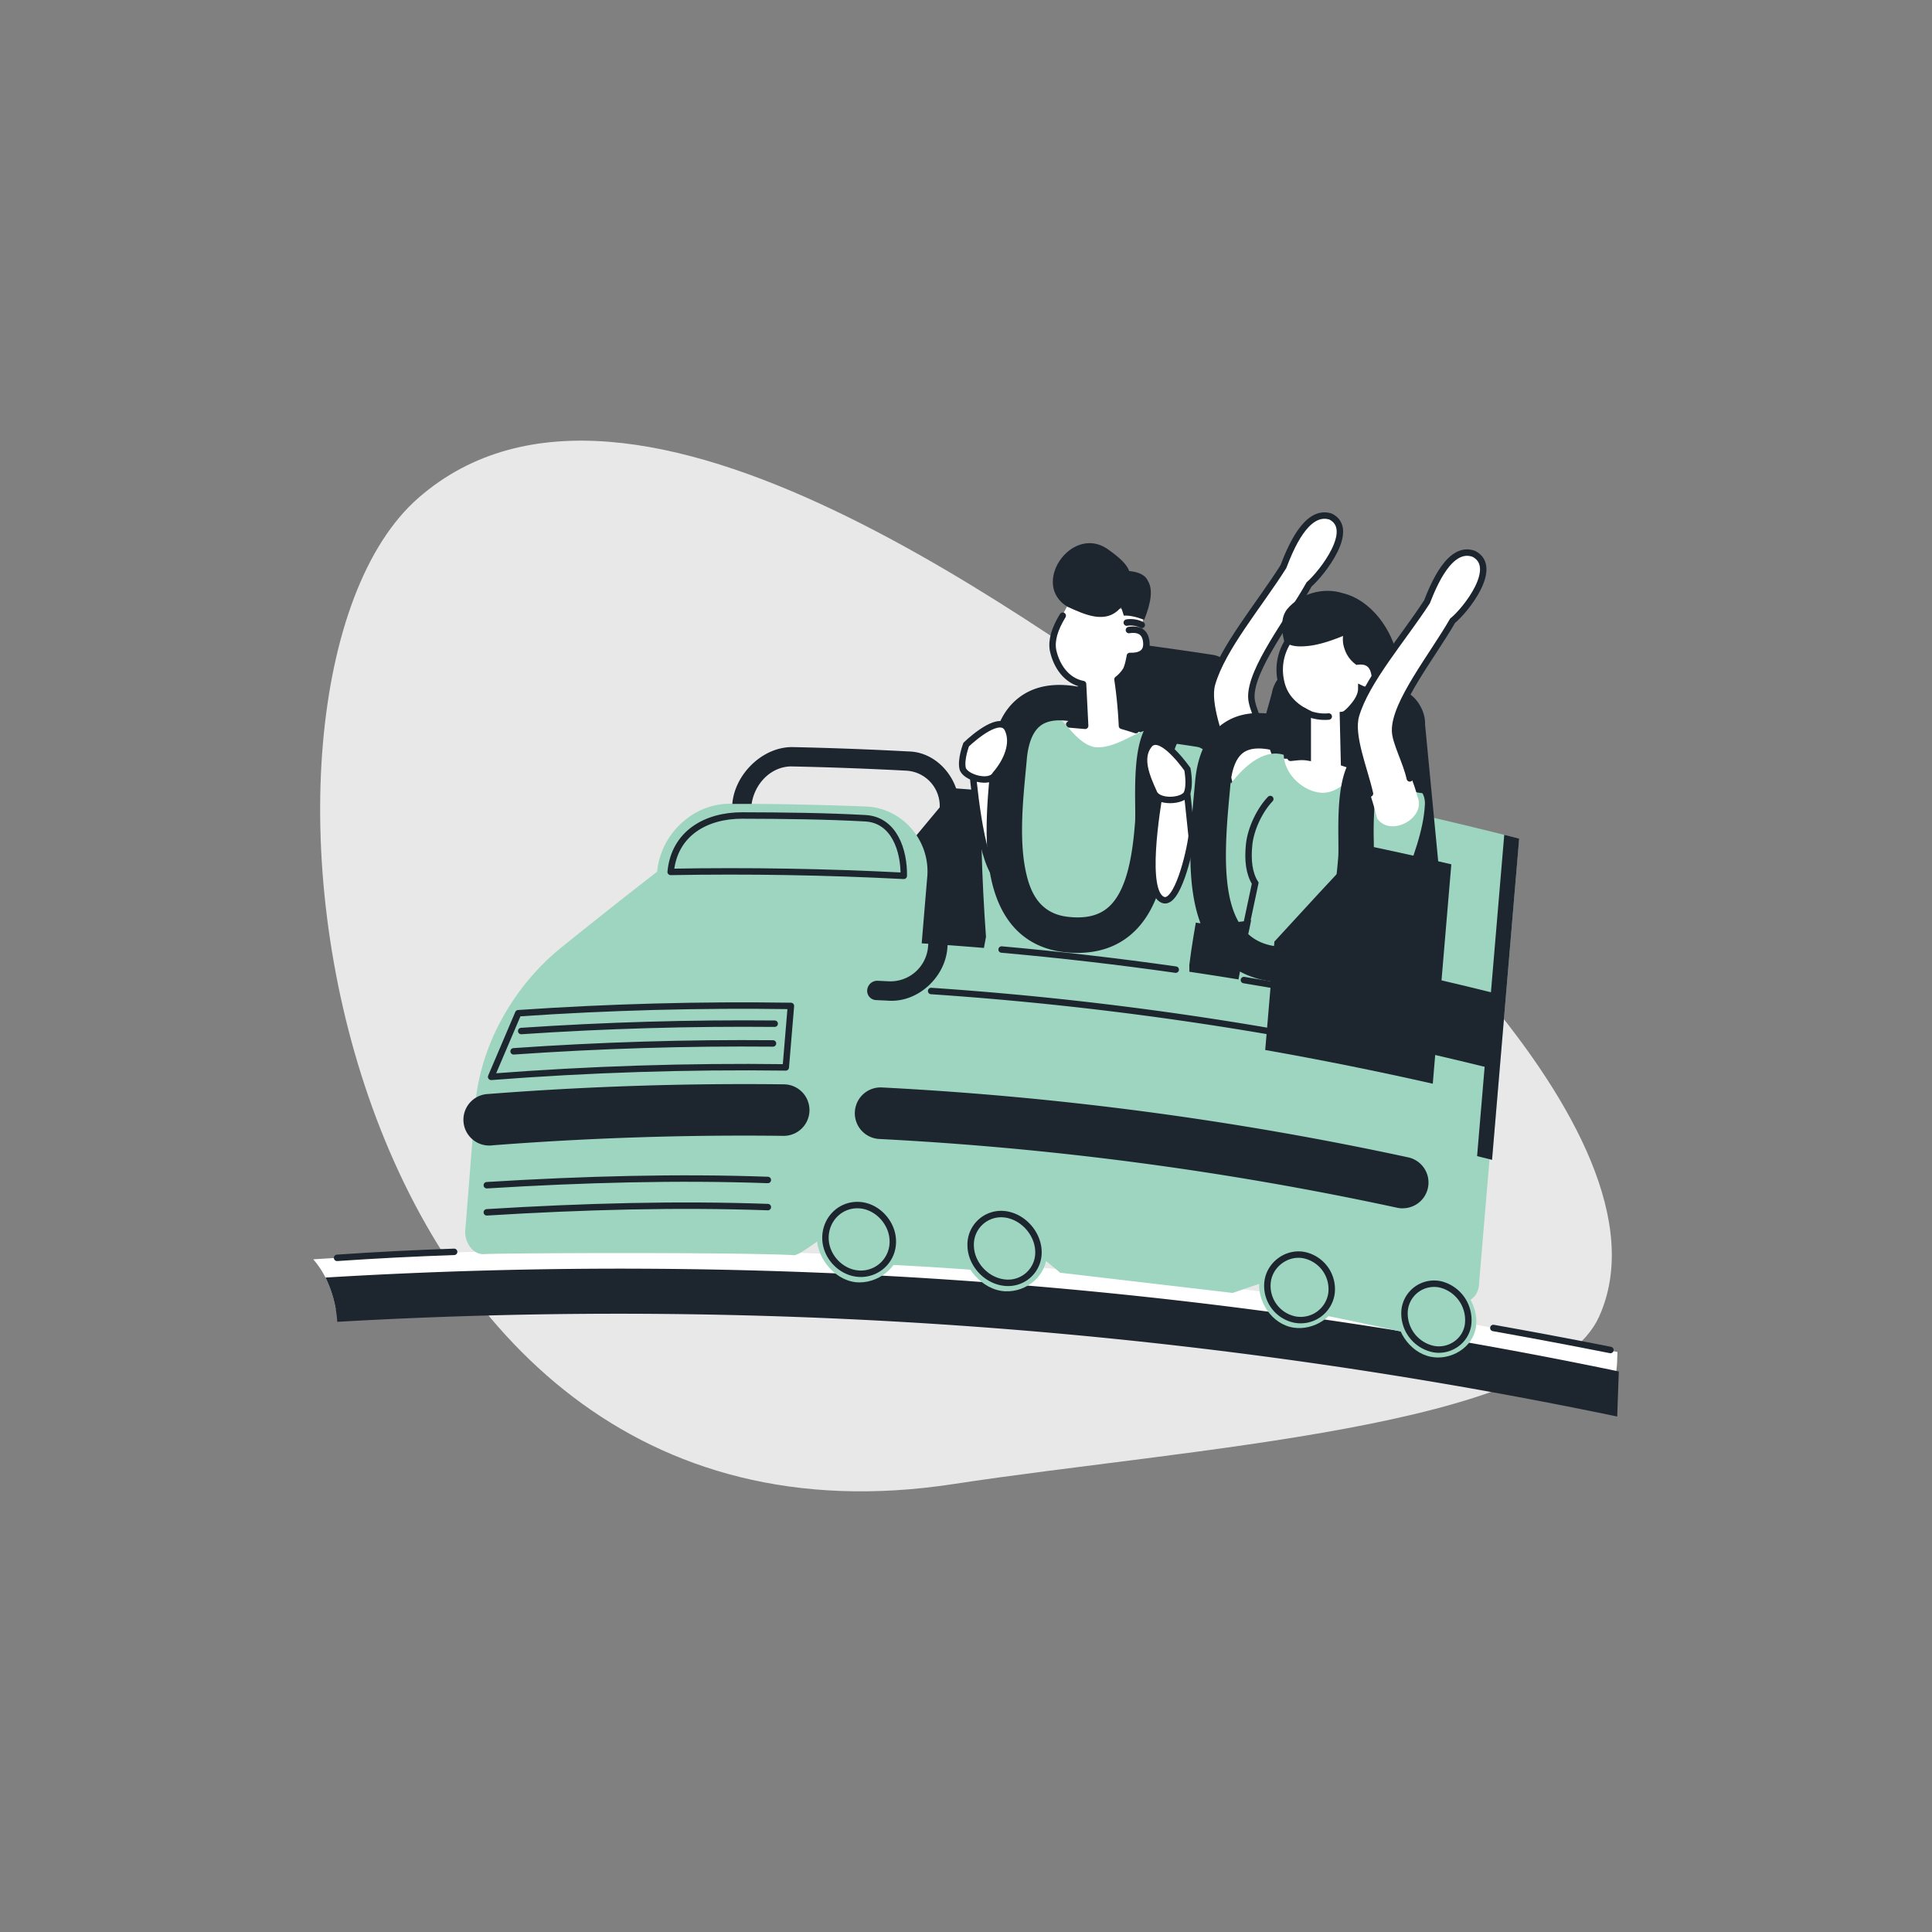 <svg id="Layer_1" data-name="Layer 1" xmlns="http://www.w3.org/2000/svg" viewBox="0 0 1200 1200"><rect x="0" y="0" width="1200" height="1200" fill="#808080" stroke="none"/><defs><style>.cls-1{fill:#e9e8e8;}.cls-2{fill:#9dd5c0;}.cls-3{fill:#1d252e;}.cls-4,.cls-6{fill:#fff;}.cls-5,.cls-7,.cls-8{fill:none;}.cls-5,.cls-6,.cls-7{stroke:#1d252e;stroke-linecap:round;stroke-width:4px;}.cls-5{stroke-linejoin:round;}</style></defs><path id="Path-141" class="cls-1" d="M758.14,467.29C647.45,392.45,393.16,193.21,260,309.14S199.75,981.74,592,921.8c147.36-22.52,370-34.95,401.22-104C1045.12,702.94,827.25,514,758.14,467.29Z"/><path class="cls-2" d="M444.84,782.72q-45.9.45-91.7,2.82,1.77-21.54,3.55-43.07,45.85-2.28,91.72-2.64Z"/><path class="cls-2" d="M471.91,768c-1.27,14-14.61,25.63-28.45,26.4-14.45.8-25.15-13.26-24-26.09,1.17-13.24,13.68-27.22,28.43-26.75C461.36,742,473.17,754.22,471.91,768Z"/><path class="cls-2" d="M381.64,769.46c-1.33,14.09-14.44,26.26-28.35,27.75-14.35,1.54-25.05-12.23-23.92-24.93,1.19-13.37,13.48-27.82,28.31-28.11C371.1,743.9,382.93,755.75,381.64,769.46Z"/><path class="cls-3" d="M376.45,769.68a24.91,24.91,0,0,1-22.64,22.2,18.07,18.07,0,0,1-19.12-20c1.12-11.69,10.87-21.66,22.62-22.43C368.57,748.75,377.51,758.53,376.45,769.68Z"/><path class="cls-3" d="M466.64,768a23.57,23.57,0,0,1-22.74,21.12,19.1,19.1,0,0,1-19.2-20.87c1.07-11.59,11.06-21.2,22.72-21.35C458.75,746.74,467.66,756.75,466.64,768Z"/><path class="cls-4" d="M194.55,782.18c7.63,8.67,12,19.68,14,31L490.2,798.48l513.05,60.22,1.13-11.71.25-7.23A3043.35,3043.35,0,0,0,194.55,782.18Z"/><path class="cls-5" d="M282.07,777.55q-36.36,1.23-72.7,3.72"/><path class="cls-5" d="M1000.27,838.51q-36.64-7.25-72.72-13.68"/><path class="cls-3" d="M202.19,793.51a73.25,73.25,0,0,1,7.29,27.5,3043.62,3043.62,0,0,1,795,58.82c.39-11.19.59-16.79,1-28A3043.43,3043.43,0,0,0,202.19,793.51Z"/><path class="cls-2" d="M943.58,520.89q-33.63-8.6-67.48-16.22l-16.92,200.1q33.9,7.34,67.55,15.62Q935.16,620.64,943.58,520.89Z"/><path class="cls-3" d="M532,625.21q52.39,2.25,104.6,7l11.61-137.83q-27.36-2.65-54.74-4.71-28.06,33.57-55.76,67.42Q534.82,591.16,532,625.21Z"/><path class="cls-3" d="M758.72,567.27q-49.79-7.74-99.85-13.22a20.5,20.5,0,0,1-17.94-23.61q15.92-58.26,31.89-116.5c1.66-10,9.47-17,18-15.91q31.35,3.95,62.58,8.72c8.54,1.34,15,10.22,15,20.44q5.93,60.92,11.83,121.83A18.37,18.37,0,0,1,758.72,567.27Z"/><path class="cls-3" d="M875.46,589.46q-49.53-10.8-99.48-19.37c-11.54-2.17-19.73-13-17.9-24.72Q774,488.1,789.89,430.83c1.66-9.93,9.45-16.37,18-14.79q31.25,5.88,62.32,12.58c8.8,2,15.36,12.74,14.92,21.36q5.89,61.27,11.77,122.56C897,584.12,886.6,592,875.46,589.46Z"/><path class="cls-3" d="M877,677.46a2065.7,2065.7,0,0,0-233.27-37.3q4.46-52.83,8.9-105.66a2066.26,2066.26,0,0,1,233.21,38.39Q881.45,625.18,877,677.46Z"/><path id="Path-36" class="cls-4" d="M711.07,455.84c-5.68-2-8.52-3-14.2-5q-1.39-14.41-2.78-28.84l5.3-5.85c1-3.51,1.47-5.27,2.46-8.78l6.83-.33,3.5-6.2c-.72-2.77-1.07-4.16-1.79-6.93l-2.12-2.16c1.18-4.69,1.77-7,3-11.71q-22.69-3-45.43-5.51l-2.67,1.39c-2.45,4.62-3.67,6.94-6.13,11.57-1.33,5.29-2,7.93-3.34,13.22,1.09,4.58,1.64,6.87,2.74,11.45l5.15,7.14,7.43,5.09,2.8-.19c.88,10.65,1.31,16,2.19,26.62-7.87-.64-11.81-.94-19.68-1.49,7.18,8.39,10.77,12.61,18,21.07q19.51,1.2,39,2.81C711.19,466.27,711.15,462.79,711.07,455.84Z"/><path id="Path-20" class="cls-5" d="M705.48,453.48q-5.25-1.71-8.61-2.64A284.25,284.25,0,0,0,694.09,422a22.4,22.4,0,0,0,5.3-5.85q1.29-2.46,2.4-8.73c7.37.2,10.77-2.65,10.2-8.61s-4.17-8.47-10.79-7.48"/><path id="Path-21" class="cls-5" d="M660.08,382.41q-7.73,12.54-6,21.58c2.11,9.73,8.31,18.93,18.63,20.91l1.3,25.92c-4-.36-6-.53-9.91-.86"/><path id="Path-22" class="cls-5" d="M709.17,388.15a15.19,15.19,0,0,0-9.31-1.44"/><path id="Path-23" class="cls-3" d="M710.66,385q-7.47-2.91-12.65-2.63c-.47-1.56-1-3.3-1.71-5.23-9.24,11.13-22.78,4.43-33.25-.27-22.92-13.71,1.89-50.43,24.13-36.35,8.3,5.65,13,10.4,14.18,14.17,6.32.59,10.22,2.69,11.7,6.27Q717.49,368.24,710.66,385Z"/><path id="Path-24" class="cls-2" d="M738.71,599.4l.63,56.16c-22.18,3.93-45.36,8.22-68,5.64-23.68-4-46.93-14.1-69.39-22.33q5.22-28.49,10.46-57c-1.32-18.39-2.29-36.82-2.75-55.25-.4-16.45-5.3-50.67,5.14-60.69,8.8-8.46,36.8-22,42.64-19.79,4,1.55,12.25,16.42,22.69,17.93,12,1.27,25.36-9.6,31.67-10.3,8.33-.93,38.58,11.18,41.61,16.15C762.94,485.51,743.83,556.37,738.71,599.4Z"/><path class="cls-6" d="M604,478.56c1.54,16.83,6.9,67.42,19.44,68.59,9.43.88,8.38-33.28,6.88-43.85l-11.4-29.88"/><path class="cls-3" d="M751.6,638.06h0Z"/><path class="cls-3" d="M638.51,609.38h0Z"/><path id="Path-24-2" data-name="Path-24" class="cls-2" d="M726.07,520.65c2.19-10.72,11.6-49.51,27.36-50.69,12.8,10.15,16.87,36.37,21.11,51,4.44,15.35,13.78,44.79,11.25,47.78-3,3.5-38.51,7-45.64,3.56C732.86,568.75,723.53,533.13,726.07,520.65Z"/><path class="cls-5" d="M729.49,515.57c-2.5,9.67-1.1,20.28.39,30"/><path class="cls-3" d="M669.32,591.85a75.47,75.47,0,0,1-8.61-.51c-17.12-2-39-12-45.69-48.48-4-21.87-1.66-46.87.08-65.13.26-2.71.51-5.26.71-7.62,1.46-17,7.25-29.38,17.22-36.92,9.55-7.25,22.17-9.44,37.49-6.52l-4.11,21.61c-8.95-1.7-15.71-.88-20.1,2.44-6,4.52-8,14.07-8.58,21.28-.21,2.42-.46,5-.73,7.82-1.61,17-3.83,40.2-.35,59,2.43,13.12,7.64,28.45,26.58,30.63,10.63,1.22,18.69-.57,24.64-5.48,12.33-10.17,15.64-33.86,17.14-53.37.16-2.07.12-6,.08-10.14-.1-9.11-.23-21.58,1.42-32.3,2.53-16.39,9.12-25.91,19.58-28.3l2-.45,2,.28c9.62,1.38,14.32,2.08,24,3.58l-3.37,21.74c-8.12-1.27-12.7-2-19.75-3-.85,1.53-2.25,5.08-3.1,12.67-.93,8.31-.83,17.85-.75,25.51.06,5.05.1,9-.13,12.07-2,25.34-6.46,53.3-25.08,68.65C693.11,588.21,682.18,591.85,669.32,591.85Z"/><path id="Path-108" class="cls-6" d="M597.92,477.3c-1.33-5.59,2.2-14.83,2.2-14.83,5.24-5,21.44-18.62,25.8-9.6,4.28,8.86-.71,20.21-7.68,28.2C614.82,487.43,599.24,482.89,597.92,477.3Z"/><path class="cls-6" d="M721.08,487.56c-2.9,17-10.93,66.32,1.17,71.34,8.92,3.7,16.69-29.38,17.9-39.59q-1.67-16-3.35-31.95"/><path id="Path-108-2" data-name="Path-108" class="cls-6" d="M737.21,492.71c2.24-5.16.3-14.94.3-14.94-4.23-5.9-17.57-22.87-23.81-15.08-6.56,8.18-1.33,20,2.85,29.25C718.85,498.91,735,497.88,737.21,492.71Z"/><path id="Path-93" class="cls-4" d="M766,487.91c-4.79-20.18-17.3-47.25-13.16-63.25,5.58-21.58,29.23-48.9,44.28-72.75,4.12-10.63,14.05-35.85,29.23-31.16,16.11,7.85-5.18,35.13-13.26,42.18-12.42,22.15-36.58,52.83-35.88,70.15.38,9.56,10.57,26.3,13.9,39.92"/><path id="Path-93-2" data-name="Path-93" class="cls-7" d="M761.59,472.71c-3.44-15.12-12.29-35.68-8.73-48,6.38-22.15,29.23-48.9,44.28-72.75,4.12-10.63,14.05-35.85,29.23-31.16,16.11,7.85-5.18,35.13-13.26,42.18-12.42,22.15-36.39,52.55-35.88,70.15.2,7,7.07,19.15,9.17,29.05"/><path id="Path-102" class="cls-3" d="M797.63,398.3q-3.32-13.17,1.76-19.85c8.06-9.78,22.55-13.92,34.7-10,17.8,4.35,30.67,22.89,34,40,1.22,14,.07,22.73-4,36.19q-4.74,5.67-9.84,4.94c-5.09-.72-15.37-4.74-18.74-8.91C823.22,426.24,810.36,412.31,797.63,398.3Z"/><path id="Path-103" class="cls-4" d="M799.88,398.55,795,410.62c.52,5.94.79,8.91,1.31,14.85,2.88,4.58,4.31,6.88,7.19,11.47l7.95,5.9c-.09,6-.14,9-.23,15.05.08,5.47.12,8.2.21,13.67-5.95-.17-8.93-.24-14.89-.36,1,6.33,1.45,9.5,2.41,15.83q20.55,6.6,41,13.49c6-6.8,9.05-10.19,15.08-16.93-2.15-2.29-3.22-3.43-5.37-5.7-5.5-1.62-8.25-2.41-13.75-4l-1.8-28.23,7.75-9c1.48-3.6,2.22-5.41,3.71-9,2.58.06,3.87.1,6.44.18l2.13-9.83-4.5-5.79-8.45-3-5.28-10c.5-3.06.75-4.59,1.24-7.65-9.26,3.37-13.89,5.09-23.17,8.58C808.31,399.51,805.5,399.18,799.88,398.55Z"/><path id="Path-89" class="cls-3" d="M768,633.09c-10.31,34.3-21.13,68.8-28.77,103.69-2.73,12.5-5.77,25.19-7.37,37.94,44,9.8,125.7,23.84,134.43,16,10.08-9.07,13.61-95.75,3.07-138.26C857.55,619,792.17,630.13,768,633.09Z"/><path id="Path-86" class="cls-7" d="M799.88,398.55a32.73,32.73,0,0,0-4.31,24.26c1.68,8.83,7.25,15.49,16.7,20.09,0,11,0,16.51,0,27.52-4.24-.72-8.41.14-10.69.27"/><path id="Path-87" class="cls-7" d="M800.35,397.69c2.1,1.73,6.3,2.2,12.6,1.46s14.35-3.28,24.15-7.55a15.28,15.28,0,0,0-.16,10.57,17.27,17.27,0,0,0,6.08,8.72q8-1,10.15,5.6c2.11,6.55-.08,11.38-2.19,12a9,9,0,0,1-5.46-.75q0,4.8-4.59,10.4T834.11,444q.35,15,.7,29.94c3.54,1.17,5.3,1.77,8.84,2.95"/><path id="Path-88" class="cls-2" d="M797.33,468.82c.34,11.33,10.68,21.56,21.49,23.36,15,2.51,22.45-16,36.48-15.33,10.41,2.94,30.45,8.66,29.74,22.72-.84,16.65-7.8,33.87-13.59,49.64L870,662.81q-52.9-10.14-106.21-17.68c1.66-11.59,3.29-23.18,5.12-34.75,3.3-20.59,12-46.89,10.24-61.73-1.62-13.92-18.7-41.49-15.15-61.31C771.23,477.75,784,464.7,797.33,468.82Z"/><path id="Path-98" class="cls-7" d="M809.7,441.49a18.14,18.14,0,0,0,6.08,2.76,27.54,27.54,0,0,0,9.52.79"/><path id="Path-99" class="cls-7" d="M789,496.28c-6.68,7-12.09,18.54-13.12,28.09-1.08,10,0,18.23,3.76,24.19l-7,33"/><path id="Path-104" class="cls-7" d="M853,452a8.88,8.88,0,0,0,5,.71c2-.2,4.22-1.52,6.68-4"/><path id="Path-105" class="cls-3" d="M853.51,455.36q1.85,1.2,6.47.92t7.55-4.79q3.81.56,7.45,8.54c3.65,8,1.17,16.93,4.16,22.31A36.77,36.77,0,0,0,888.82,493c-11.38-.13-23.86-3.91-29.77-14.43Q851.55,464.9,853.51,455.36Z"/><path class="cls-3" d="M799.31,610.31a71.14,71.14,0,0,1-12.9-1.24c-30.38-5.58-41.13-30.54-44.8-50.5-4.05-22-1.69-47.19,0-65.57.24-2.6.48-5.08.68-7.4,1.45-16.86,7.27-29,17.31-36.11,9.76-6.91,22.54-8.39,38-4.4l-5.5,21.3c-8.89-2.3-15.55-1.94-19.78,1.05-5.61,4-7.51,13.1-8.1,20.05-.21,2.37-.45,4.9-.69,7.56-4.08,43.5-5.36,86.46,26.83,92.38,10.53,1.94,18.44.72,24.2-3.72,11.95-9.19,15.18-32.43,16.66-51.64.15-1.9.11-5.66.08-9.64-.22-22.59-.54-56.74,21.6-60.4l2-.33,2,.42c9.59,2,14.27,3,23.84,5.17L876,488.76c-7.89-1.76-12.41-2.75-19.19-4.18-.82,1.72-2.06,5.38-2.82,12.65a229.48,229.48,0,0,0-.71,25c.05,4.86.09,8.7-.13,11.54-1.95,25.24-6.47,53-25.18,67.39C820.08,607.25,810.46,610.31,799.31,610.31Z"/><path id="Path-93-3" data-name="Path-93" class="cls-4" d="M880.34,494.59c-3.33-13.83-13.5-30.9-13.84-40.58-.6-17.11,23.38-46.91,35.74-68.46,8.34-6.79,29.1-33.34,13.19-41.55-14.9-5.5-25,19.43-29.1,29.78-15,23.14-38.63,49.7-44.11,70.66-4.2,16.09,8.34,43.48,13.11,63.87C863.63,520.33,886.3,508.12,880.34,494.59Z"/><path id="Path-93-4" data-name="Path-93" class="cls-7" d="M850.92,492.9c-3.42-15.25-12.3-36.06-8.7-48.46,6.26-21.55,29.12-47.52,44.11-70.66,4.07-10.35,14.2-35.28,29.1-29.78,15.91,8.21-4.85,34.76-13.19,41.55C889.88,407.1,866.07,436.73,866.5,454c.18,7.12,7,19.45,9.14,29.48"/><path class="cls-2" d="M572.48,585.92q1.72-20.71,3.47-41.42c1.87-22.38-15.35-42.58-37.94-43.56q-42.54-1.68-85.09-1.72c-23.05.14-42.77,19.47-44.74,42.19q-30,23.26-59.48,47.05c-29.7,24-50.95,61.13-53.65,99.57-2.22,27.08-3.85,49.1-6.07,76.18-.6,7.31,4.76,15.34,11.91,14.74,7.5-.62,153.77-1.31,191.77.63,3.48,1.16,19.37-12.85,28.65-17q54.69,2,109.17,6.83c9.64,5.37,28,21.1,28,21.1l107.18,12.56s26.78-9.43,39.09-12.59q38.84,7.26,77.38,15.81c11.88,3.09,36.63,9.68,36.66-10.67q6.5-76.86,13-153.74A2022.37,2022.37,0,0,0,572.48,585.92Z"/><path class="cls-5" d="M302.36,736.16c60.25-3.71,118.79-5.25,174.56-3.26"/><path class="cls-5" d="M302.36,753c60.25-3.71,118.79-5.25,174.56-3.25"/><path class="cls-3" d="M595.63,503.15q-3.61,43.07-7.24,86.13c-1.6,18.06-18.67,33.8-37.19,32.22l-7.06-.33a5.74,5.74,0,0,1-5.5-6.27,6.3,6.3,0,0,1,6.5-5.73l7.07.34a23.42,23.42,0,0,0,24.18-21q3.61-43.1,7.24-86.18a22,22,0,0,0-20.44-23.64q-36.06-1.91-72.12-2.66c-12.74.36-22.46,11.16-24.22,23.3-4.8,0-7.19,0-12,0,1.49-18.36,18.62-35.36,37.2-35.3q36.09.78,72.12,2.7C582.81,467,597.08,485.27,595.63,503.15Z"/><path class="cls-3" d="M785.85,652.17q52.3,9.23,104.07,20.94l11.52-136.27q-27.12-6.32-54.36-12-27.93,29.83-55.53,60Z"/><path class="cls-3" d="M304.46,711.5a16,16,0,0,1-1.22-32c60.7-4.72,122.51-6.74,183.73-6a16,16,0,0,1-.39,32c-60.26-.74-121.11,1.25-180.86,5.89C305.3,711.49,304.88,711.5,304.46,711.5Z"/><path class="cls-3" d="M871.28,750.53a16.49,16.49,0,0,1-3.39-.36,2014.68,2014.68,0,0,0-321.74-42.73,16,16,0,1,1,1.63-32,2046.46,2046.46,0,0,1,326.86,43.41,16,16,0,0,1-3.36,31.64Z"/><path class="cls-5" d="M792,641.17a2064,2064,0,0,0-213.65-25.64"/><path class="cls-5" d="M730.26,602.26q-53.89-7.66-108.14-12.49"/><path class="cls-5" d="M792,612q-9.69-1.68-19.39-3.27"/><path class="cls-5" d="M321.9,629.33q84.62-5.79,169.35-4.53-1.61,19.1-3.19,38.18-91.69-1.18-183,5.87Q313.44,649.09,321.9,629.33Z"/><path class="cls-5" d="M323.73,640.39q78.67-5.29,157.45-4.55"/><path class="cls-5" d="M319,653q80.51-5.62,161.12-4.9"/><path class="cls-5" d="M416.56,541.56Q489,540.27,561.35,544c.24-15.64-5.84-34.8-23.93-35.78-25.13-1.37-50.93-1.64-76.4-1.7C438.62,506.46,418.86,517.5,416.56,541.56Z"/><path class="cls-3" d="M943.58,520.89c-3.71-1-5.56-1.43-9.27-2.37L917.45,718.09c3.71.91,5.57,1.37,9.28,2.3Q935.16,620.64,943.58,520.89Z"/><path class="cls-3" d="M925.34,663.4q-18.17-4.51-36.41-8.7,2-23.18,3.92-46.35,18.24,4.21,36.4,8.77Q927.3,640.26,925.34,663.4Z"/><path class="cls-2" d="M624.6,790.31q-46-3.79-91.93-5.65-.4-21.67-.79-43.35,46,1.94,92,5.82Q624.22,768.71,624.6,790.31Z"/><path class="cls-2" d="M650.27,777.9c.27,14.17-12.35,24.72-25.87,24.14-14.49-.62-26.55-15.42-26.78-28.68s11.27-26.41,25.84-24.51C637.1,750.63,650,763.72,650.27,777.9Z"/><path class="cls-2" d="M559.73,771c.21,14.21-12.11,25.4-25.72,25.52-14.38.13-26.43-14.39-26.64-27.52-.21-13.34,11-27,25.67-25.88C546.58,744.19,559.52,756.91,559.73,771Z"/><path class="cls-5" d="M554.54,770.74A19.85,19.85,0,0,1,534,791.15c-11.31-.37-21.14-10.52-21.29-22-.16-11.67,9-21.06,20.52-20.65C544.54,748.88,554.37,759.25,554.54,770.74Z"/><path class="cls-5" d="M645,777.38A18.83,18.83,0,0,1,624.3,796.7c-11.4-1-21.2-11.36-21.4-23a18.94,18.94,0,0,1,20.65-19.55C635,755.2,644.76,765.79,645,777.38Z"/><path class="cls-2" d="M890.61,831.77q-43.05-10.12-86.56-18.41,2.88-20.34,5.77-40.67,43.53,8.37,86.53,18.58Q893.49,811.52,890.61,831.77Z"/><path class="cls-2" d="M916.79,823.83c-1.7,13.43-16,21.37-28.13,18.89-13.64-2.78-22.87-17.65-21.11-30.66,1.68-12.38,15.27-23.08,28.19-19.23C908.33,796.57,918.53,810.09,916.79,823.83Z"/><path class="cls-2" d="M831.88,804.45c-1.76,13.43-15.9,22.07-28.33,20.19-13.75-2.07-23-16.68-21.28-29.55,1.72-12.43,15.14-23.75,28.39-20.54C823.39,777.63,833.67,790.8,831.88,804.45Z"/><path class="cls-5" d="M827,803.46a19.34,19.34,0,0,1-22.65,16.16,21.35,21.35,0,0,1-17-23.64c1.45-10.88,12.21-18.48,22.67-16.39A21.58,21.58,0,0,1,827,803.46Z"/><path class="cls-5" d="M911.86,822.58c-1.38,10.85-12.31,17.7-22.49,15.13a22.59,22.59,0,0,1-16.86-24.53A18.4,18.4,0,0,1,895,797.84,22.81,22.81,0,0,1,911.86,822.58Z"/><rect class="cls-8" width="1200" height="1200"/></svg>